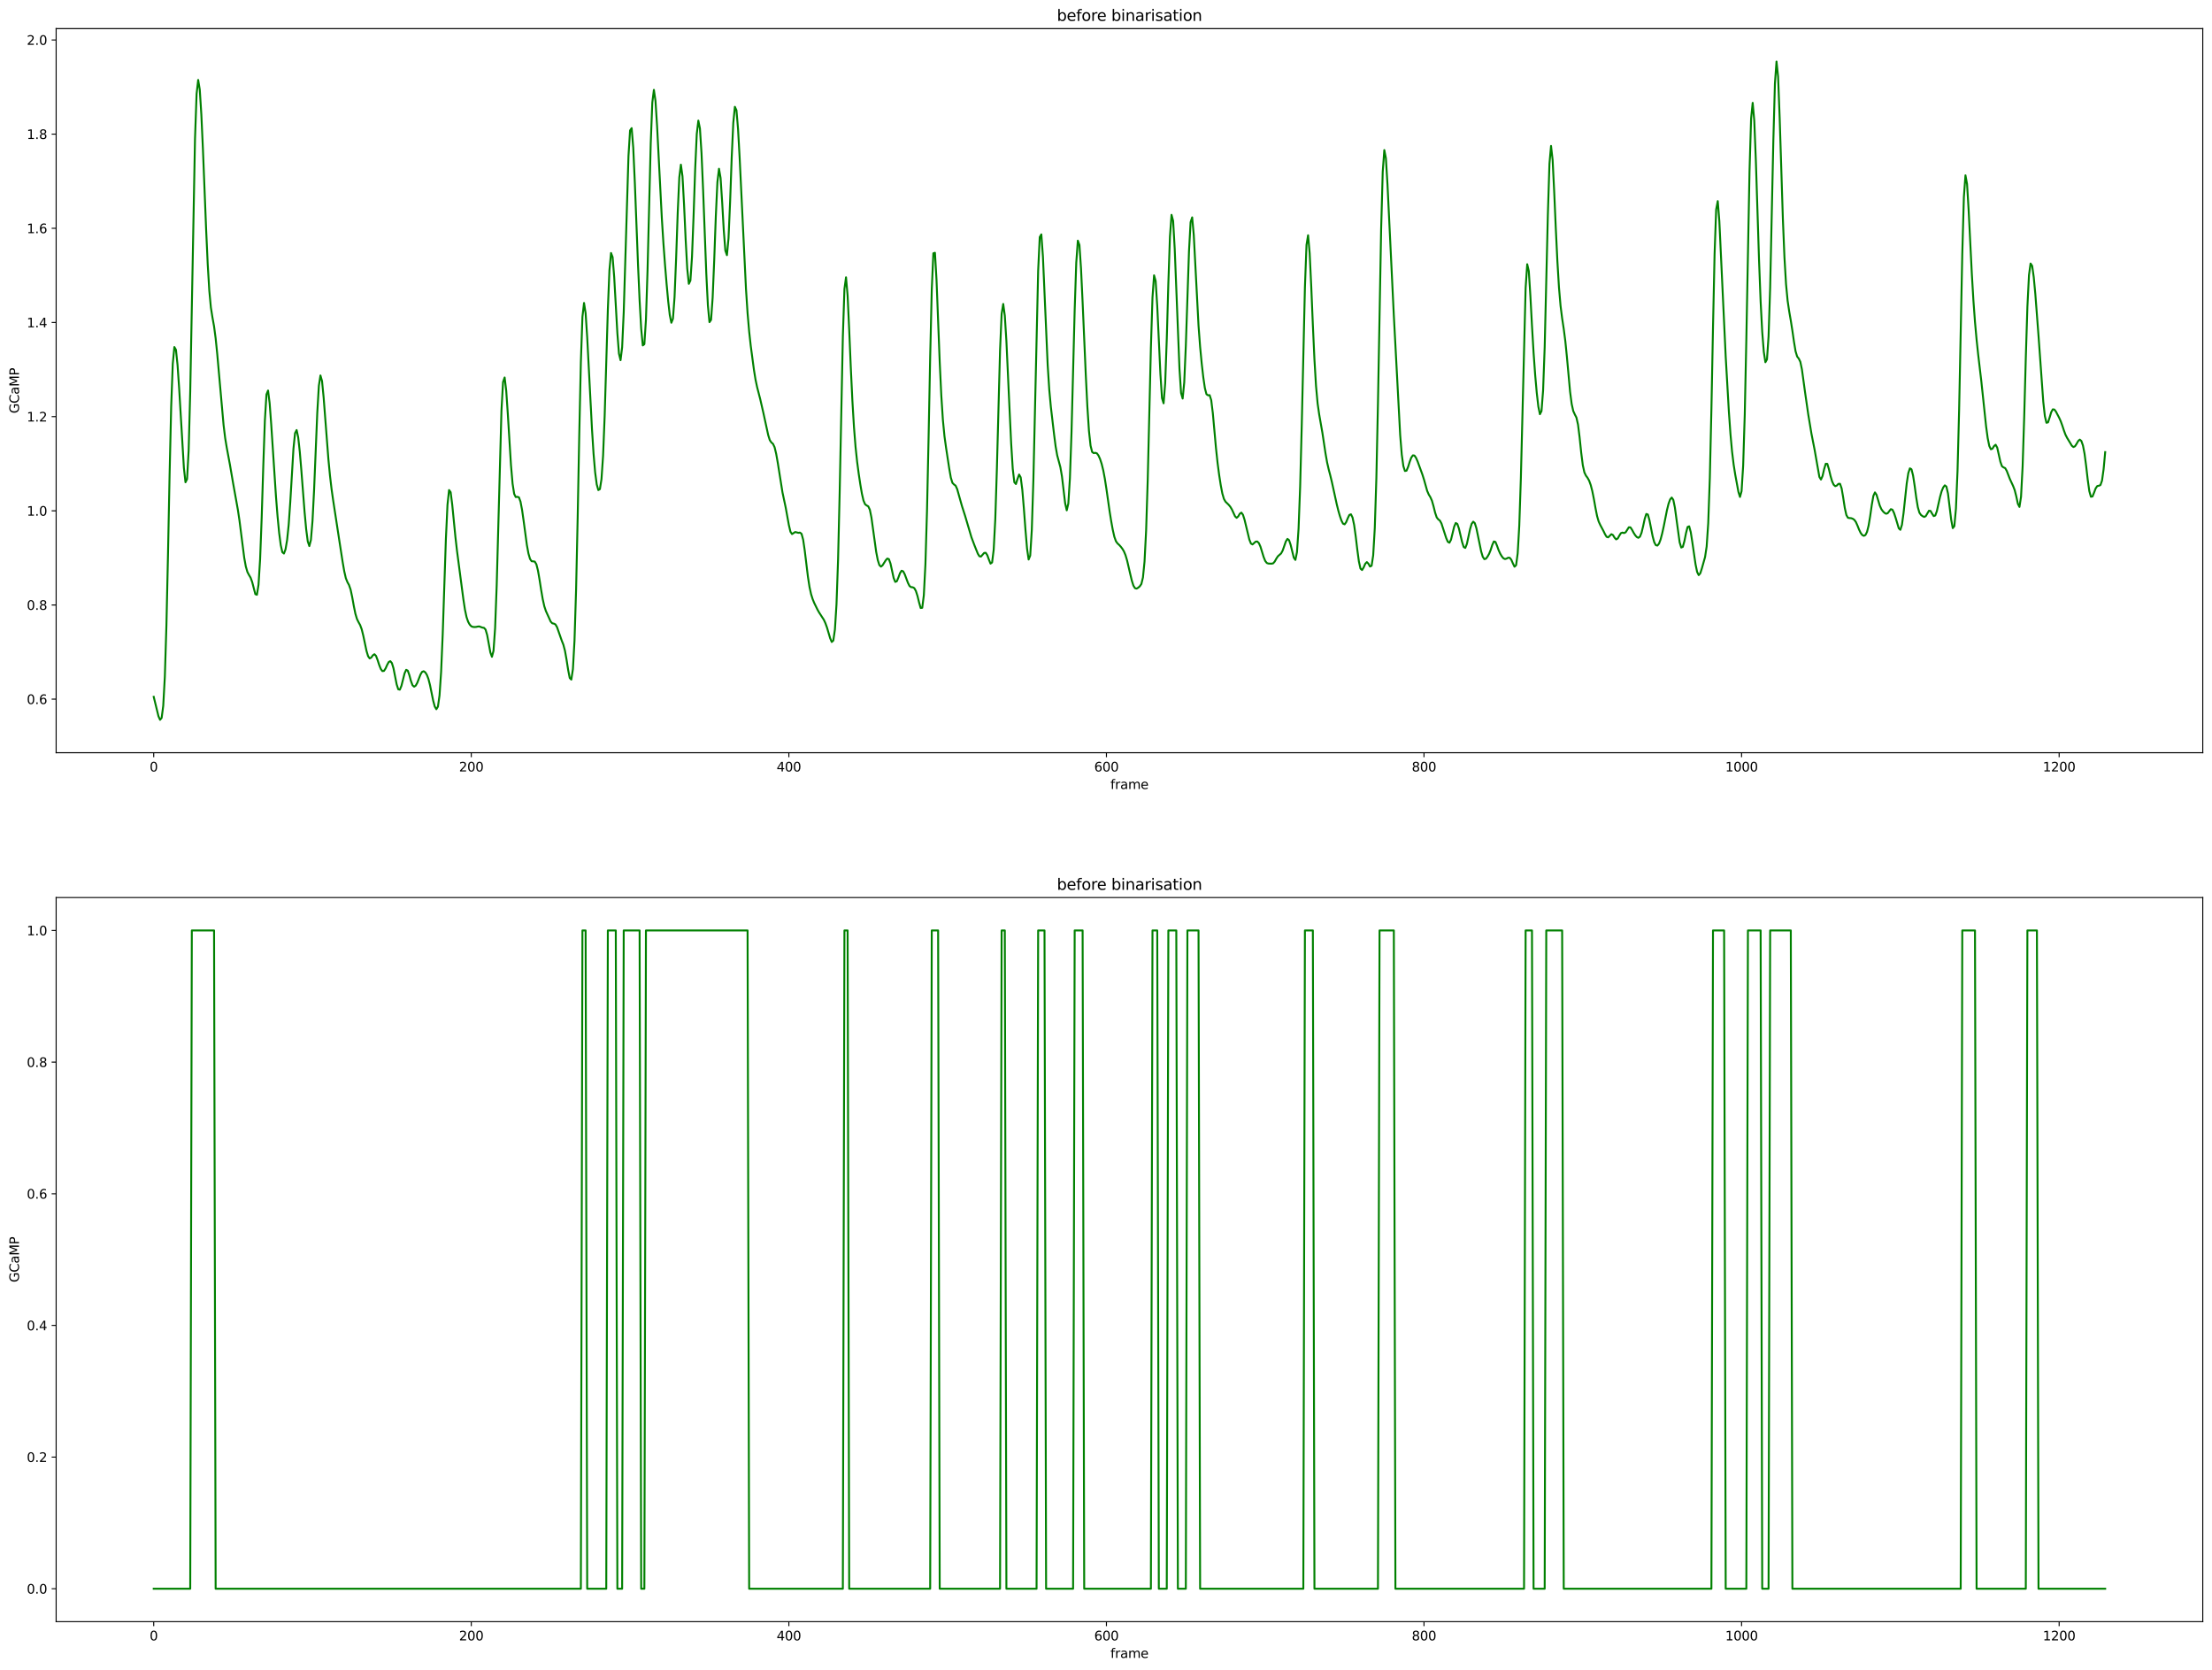 <?xml version="1.0" encoding="utf-8" standalone="no"?>
<!DOCTYPE svg PUBLIC "-//W3C//DTD SVG 1.1//EN"
  "http://www.w3.org/Graphics/SVG/1.1/DTD/svg11.dtd">
<svg height="1301.874pt" version="1.1" viewBox="0 0 1724.981 1301.874" width="1724.981pt" xmlns="http://www.w3.org/2000/svg" xmlns:xlink="http://www.w3.org/1999/xlink">
 <defs>
  <style type="text/css">*{stroke-linecap:butt;stroke-linejoin:round;}</style>
 </defs>
 <g id="figure_1">
  <g id="patch_1">
   <path d="M 0 1301.874 
L 1724.981 1301.874 
L 1724.981 0 
L 0 0 
z
" style="fill:#ffffff;"/>
  </g>
  <g id="axes_1">
   <g id="patch_2">
    <path d="M 43.781 586.864 
L 1717.781 586.864 
L 1717.781 22.318 
L 43.781 22.318 
z
" style="fill:#ffffff;"/>
   </g>
   <g id="matplotlib.axis_1">
    <g id="xtick_1">
     <g id="line2d_1">
      <defs>
       <path d="M 0 0 
L 0 3.5 
" id="m4d6421f97f" style="stroke:#000000;stroke-width:0.8;"/>
      </defs>
      <g>
       <use style="stroke:#000000;stroke-width:0.8;" x="119.872" xlink:href="#m4d6421f97f" y="586.864"/>
      </g>
     </g>
     <g id="text_1">
      <!-- 0 -->
      <g transform="translate(116.691 601.462)scale(0.1 -0.1)">
       <defs>
        <path d="M 2034 4250 
Q 1547 4250 1301 3770 
Q 1056 3291 1056 2328 
Q 1056 1369 1301 889 
Q 1547 409 2034 409 
Q 2525 409 2770 889 
Q 3016 1369 3016 2328 
Q 3016 3291 2770 3770 
Q 2525 4250 2034 4250 
z
M 2034 4750 
Q 2819 4750 3233 4129 
Q 3647 3509 3647 2328 
Q 3647 1150 3233 529 
Q 2819 -91 2034 -91 
Q 1250 -91 836 529 
Q 422 1150 422 2328 
Q 422 3509 836 4129 
Q 1250 4750 2034 4750 
z
" id="DejaVuSans-30" transform="scale(0.016)"/>
       </defs>
       <use xlink:href="#DejaVuSans-30"/>
      </g>
     </g>
    </g>
    <g id="xtick_2">
     <g id="line2d_2">
      <g>
       <use style="stroke:#000000;stroke-width:0.8;" x="367.524" xlink:href="#m4d6421f97f" y="586.864"/>
      </g>
     </g>
     <g id="text_2">
      <!-- 200 -->
      <g transform="translate(357.98 601.462)scale(0.1 -0.1)">
       <defs>
        <path d="M 1228 531 
L 3431 531 
L 3431 0 
L 469 0 
L 469 531 
Q 828 903 1448 1529 
Q 2069 2156 2228 2338 
Q 2531 2678 2651 2914 
Q 2772 3150 2772 3378 
Q 2772 3750 2511 3984 
Q 2250 4219 1831 4219 
Q 1534 4219 1204 4116 
Q 875 4013 500 3803 
L 500 4441 
Q 881 4594 1212 4672 
Q 1544 4750 1819 4750 
Q 2544 4750 2975 4387 
Q 3406 4025 3406 3419 
Q 3406 3131 3298 2873 
Q 3191 2616 2906 2266 
Q 2828 2175 2409 1742 
Q 1991 1309 1228 531 
z
" id="DejaVuSans-32" transform="scale(0.016)"/>
       </defs>
       <use xlink:href="#DejaVuSans-32"/>
       <use x="63.623" xlink:href="#DejaVuSans-30"/>
       <use x="127.246" xlink:href="#DejaVuSans-30"/>
      </g>
     </g>
    </g>
    <g id="xtick_3">
     <g id="line2d_3">
      <g>
       <use style="stroke:#000000;stroke-width:0.8;" x="615.175" xlink:href="#m4d6421f97f" y="586.864"/>
      </g>
     </g>
     <g id="text_3">
      <!-- 400 -->
      <g transform="translate(605.631 601.462)scale(0.1 -0.1)">
       <defs>
        <path d="M 2419 4116 
L 825 1625 
L 2419 1625 
L 2419 4116 
z
M 2253 4666 
L 3047 4666 
L 3047 1625 
L 3713 1625 
L 3713 1100 
L 3047 1100 
L 3047 0 
L 2419 0 
L 2419 1100 
L 313 1100 
L 313 1709 
L 2253 4666 
z
" id="DejaVuSans-34" transform="scale(0.016)"/>
       </defs>
       <use xlink:href="#DejaVuSans-34"/>
       <use x="63.623" xlink:href="#DejaVuSans-30"/>
       <use x="127.246" xlink:href="#DejaVuSans-30"/>
      </g>
     </g>
    </g>
    <g id="xtick_4">
     <g id="line2d_4">
      <g>
       <use style="stroke:#000000;stroke-width:0.8;" x="862.827" xlink:href="#m4d6421f97f" y="586.864"/>
      </g>
     </g>
     <g id="text_4">
      <!-- 600 -->
      <g transform="translate(853.283 601.462)scale(0.1 -0.1)">
       <defs>
        <path d="M 2113 2584 
Q 1688 2584 1439 2293 
Q 1191 2003 1191 1497 
Q 1191 994 1439 701 
Q 1688 409 2113 409 
Q 2538 409 2786 701 
Q 3034 994 3034 1497 
Q 3034 2003 2786 2293 
Q 2538 2584 2113 2584 
z
M 3366 4563 
L 3366 3988 
Q 3128 4100 2886 4159 
Q 2644 4219 2406 4219 
Q 1781 4219 1451 3797 
Q 1122 3375 1075 2522 
Q 1259 2794 1537 2939 
Q 1816 3084 2150 3084 
Q 2853 3084 3261 2657 
Q 3669 2231 3669 1497 
Q 3669 778 3244 343 
Q 2819 -91 2113 -91 
Q 1303 -91 875 529 
Q 447 1150 447 2328 
Q 447 3434 972 4092 
Q 1497 4750 2381 4750 
Q 2619 4750 2861 4703 
Q 3103 4656 3366 4563 
z
" id="DejaVuSans-36" transform="scale(0.016)"/>
       </defs>
       <use xlink:href="#DejaVuSans-36"/>
       <use x="63.623" xlink:href="#DejaVuSans-30"/>
       <use x="127.246" xlink:href="#DejaVuSans-30"/>
      </g>
     </g>
    </g>
    <g id="xtick_5">
     <g id="line2d_5">
      <g>
       <use style="stroke:#000000;stroke-width:0.8;" x="1110.478" xlink:href="#m4d6421f97f" y="586.864"/>
      </g>
     </g>
     <g id="text_5">
      <!-- 800 -->
      <g transform="translate(1100.934 601.462)scale(0.1 -0.1)">
       <defs>
        <path d="M 2034 2216 
Q 1584 2216 1326 1975 
Q 1069 1734 1069 1313 
Q 1069 891 1326 650 
Q 1584 409 2034 409 
Q 2484 409 2743 651 
Q 3003 894 3003 1313 
Q 3003 1734 2745 1975 
Q 2488 2216 2034 2216 
z
M 1403 2484 
Q 997 2584 770 2862 
Q 544 3141 544 3541 
Q 544 4100 942 4425 
Q 1341 4750 2034 4750 
Q 2731 4750 3128 4425 
Q 3525 4100 3525 3541 
Q 3525 3141 3298 2862 
Q 3072 2584 2669 2484 
Q 3125 2378 3379 2068 
Q 3634 1759 3634 1313 
Q 3634 634 3220 271 
Q 2806 -91 2034 -91 
Q 1263 -91 848 271 
Q 434 634 434 1313 
Q 434 1759 690 2068 
Q 947 2378 1403 2484 
z
M 1172 3481 
Q 1172 3119 1398 2916 
Q 1625 2713 2034 2713 
Q 2441 2713 2670 2916 
Q 2900 3119 2900 3481 
Q 2900 3844 2670 4047 
Q 2441 4250 2034 4250 
Q 1625 4250 1398 4047 
Q 1172 3844 1172 3481 
z
" id="DejaVuSans-38" transform="scale(0.016)"/>
       </defs>
       <use xlink:href="#DejaVuSans-38"/>
       <use x="63.623" xlink:href="#DejaVuSans-30"/>
       <use x="127.246" xlink:href="#DejaVuSans-30"/>
      </g>
     </g>
    </g>
    <g id="xtick_6">
     <g id="line2d_6">
      <g>
       <use style="stroke:#000000;stroke-width:0.8;" x="1358.129" xlink:href="#m4d6421f97f" y="586.864"/>
      </g>
     </g>
     <g id="text_6">
      <!-- 1000 -->
      <g transform="translate(1345.404 601.462)scale(0.1 -0.1)">
       <defs>
        <path d="M 794 531 
L 1825 531 
L 1825 4091 
L 703 3866 
L 703 4441 
L 1819 4666 
L 2450 4666 
L 2450 531 
L 3481 531 
L 3481 0 
L 794 0 
L 794 531 
z
" id="DejaVuSans-31" transform="scale(0.016)"/>
       </defs>
       <use xlink:href="#DejaVuSans-31"/>
       <use x="63.623" xlink:href="#DejaVuSans-30"/>
       <use x="127.246" xlink:href="#DejaVuSans-30"/>
       <use x="190.869" xlink:href="#DejaVuSans-30"/>
      </g>
     </g>
    </g>
    <g id="xtick_7">
     <g id="line2d_7">
      <g>
       <use style="stroke:#000000;stroke-width:0.8;" x="1605.781" xlink:href="#m4d6421f97f" y="586.864"/>
      </g>
     </g>
     <g id="text_7">
      <!-- 1200 -->
      <g transform="translate(1593.056 601.462)scale(0.1 -0.1)">
       <use xlink:href="#DejaVuSans-31"/>
       <use x="63.623" xlink:href="#DejaVuSans-32"/>
       <use x="127.246" xlink:href="#DejaVuSans-30"/>
       <use x="190.869" xlink:href="#DejaVuSans-30"/>
      </g>
     </g>
    </g>
    <g id="text_8">
     <!-- frame -->
     <g transform="translate(865.955 615.14)scale(0.1 -0.1)">
      <defs>
       <path d="M 2375 4863 
L 2375 4384 
L 1825 4384 
Q 1516 4384 1395 4259 
Q 1275 4134 1275 3809 
L 1275 3500 
L 2222 3500 
L 2222 3053 
L 1275 3053 
L 1275 0 
L 697 0 
L 697 3053 
L 147 3053 
L 147 3500 
L 697 3500 
L 697 3744 
Q 697 4328 969 4595 
Q 1241 4863 1831 4863 
L 2375 4863 
z
" id="DejaVuSans-66" transform="scale(0.016)"/>
       <path d="M 2631 2963 
Q 2534 3019 2420 3045 
Q 2306 3072 2169 3072 
Q 1681 3072 1420 2755 
Q 1159 2438 1159 1844 
L 1159 0 
L 581 0 
L 581 3500 
L 1159 3500 
L 1159 2956 
Q 1341 3275 1631 3429 
Q 1922 3584 2338 3584 
Q 2397 3584 2469 3576 
Q 2541 3569 2628 3553 
L 2631 2963 
z
" id="DejaVuSans-72" transform="scale(0.016)"/>
       <path d="M 2194 1759 
Q 1497 1759 1228 1600 
Q 959 1441 959 1056 
Q 959 750 1161 570 
Q 1363 391 1709 391 
Q 2188 391 2477 730 
Q 2766 1069 2766 1631 
L 2766 1759 
L 2194 1759 
z
M 3341 1997 
L 3341 0 
L 2766 0 
L 2766 531 
Q 2569 213 2275 61 
Q 1981 -91 1556 -91 
Q 1019 -91 701 211 
Q 384 513 384 1019 
Q 384 1609 779 1909 
Q 1175 2209 1959 2209 
L 2766 2209 
L 2766 2266 
Q 2766 2663 2505 2880 
Q 2244 3097 1772 3097 
Q 1472 3097 1187 3025 
Q 903 2953 641 2809 
L 641 3341 
Q 956 3463 1253 3523 
Q 1550 3584 1831 3584 
Q 2591 3584 2966 3190 
Q 3341 2797 3341 1997 
z
" id="DejaVuSans-61" transform="scale(0.016)"/>
       <path d="M 3328 2828 
Q 3544 3216 3844 3400 
Q 4144 3584 4550 3584 
Q 5097 3584 5394 3201 
Q 5691 2819 5691 2113 
L 5691 0 
L 5113 0 
L 5113 2094 
Q 5113 2597 4934 2840 
Q 4756 3084 4391 3084 
Q 3944 3084 3684 2787 
Q 3425 2491 3425 1978 
L 3425 0 
L 2847 0 
L 2847 2094 
Q 2847 2600 2669 2842 
Q 2491 3084 2119 3084 
Q 1678 3084 1418 2786 
Q 1159 2488 1159 1978 
L 1159 0 
L 581 0 
L 581 3500 
L 1159 3500 
L 1159 2956 
Q 1356 3278 1631 3431 
Q 1906 3584 2284 3584 
Q 2666 3584 2933 3390 
Q 3200 3197 3328 2828 
z
" id="DejaVuSans-6d" transform="scale(0.016)"/>
       <path d="M 3597 1894 
L 3597 1613 
L 953 1613 
Q 991 1019 1311 708 
Q 1631 397 2203 397 
Q 2534 397 2845 478 
Q 3156 559 3463 722 
L 3463 178 
Q 3153 47 2828 -22 
Q 2503 -91 2169 -91 
Q 1331 -91 842 396 
Q 353 884 353 1716 
Q 353 2575 817 3079 
Q 1281 3584 2069 3584 
Q 2775 3584 3186 3129 
Q 3597 2675 3597 1894 
z
M 3022 2063 
Q 3016 2534 2758 2815 
Q 2500 3097 2075 3097 
Q 1594 3097 1305 2825 
Q 1016 2553 972 2059 
L 3022 2063 
z
" id="DejaVuSans-65" transform="scale(0.016)"/>
      </defs>
      <use xlink:href="#DejaVuSans-66"/>
      <use x="35.205" xlink:href="#DejaVuSans-72"/>
      <use x="76.318" xlink:href="#DejaVuSans-61"/>
      <use x="137.598" xlink:href="#DejaVuSans-6d"/>
      <use x="235.01" xlink:href="#DejaVuSans-65"/>
     </g>
    </g>
   </g>
   <g id="matplotlib.axis_2">
    <g id="ytick_1">
     <g id="line2d_8">
      <defs>
       <path d="M 0 0 
L -3.5 0 
" id="m529fc0e293" style="stroke:#000000;stroke-width:0.8;"/>
      </defs>
      <g>
       <use style="stroke:#000000;stroke-width:0.8;" x="43.781" xlink:href="#m529fc0e293" y="545.097"/>
      </g>
     </g>
     <g id="text_9">
      <!-- 0.6 -->
      <g transform="translate(20.878 548.896)scale(0.1 -0.1)">
       <defs>
        <path d="M 684 794 
L 1344 794 
L 1344 0 
L 684 0 
L 684 794 
z
" id="DejaVuSans-2e" transform="scale(0.016)"/>
       </defs>
       <use xlink:href="#DejaVuSans-30"/>
       <use x="63.623" xlink:href="#DejaVuSans-2e"/>
       <use x="95.41" xlink:href="#DejaVuSans-36"/>
      </g>
     </g>
    </g>
    <g id="ytick_2">
     <g id="line2d_9">
      <g>
       <use style="stroke:#000000;stroke-width:0.8;" x="43.781" xlink:href="#m529fc0e293" y="471.677"/>
      </g>
     </g>
     <g id="text_10">
      <!-- 0.8 -->
      <g transform="translate(20.878 475.476)scale(0.1 -0.1)">
       <use xlink:href="#DejaVuSans-30"/>
       <use x="63.623" xlink:href="#DejaVuSans-2e"/>
       <use x="95.41" xlink:href="#DejaVuSans-38"/>
      </g>
     </g>
    </g>
    <g id="ytick_3">
     <g id="line2d_10">
      <g>
       <use style="stroke:#000000;stroke-width:0.8;" x="43.781" xlink:href="#m529fc0e293" y="398.257"/>
      </g>
     </g>
     <g id="text_11">
      <!-- 1.0 -->
      <g transform="translate(20.878 402.056)scale(0.1 -0.1)">
       <use xlink:href="#DejaVuSans-31"/>
       <use x="63.623" xlink:href="#DejaVuSans-2e"/>
       <use x="95.41" xlink:href="#DejaVuSans-30"/>
      </g>
     </g>
    </g>
    <g id="ytick_4">
     <g id="line2d_11">
      <g>
       <use style="stroke:#000000;stroke-width:0.8;" x="43.781" xlink:href="#m529fc0e293" y="324.837"/>
      </g>
     </g>
     <g id="text_12">
      <!-- 1.2 -->
      <g transform="translate(20.878 328.636)scale(0.1 -0.1)">
       <use xlink:href="#DejaVuSans-31"/>
       <use x="63.623" xlink:href="#DejaVuSans-2e"/>
       <use x="95.41" xlink:href="#DejaVuSans-32"/>
      </g>
     </g>
    </g>
    <g id="ytick_5">
     <g id="line2d_12">
      <g>
       <use style="stroke:#000000;stroke-width:0.8;" x="43.781" xlink:href="#m529fc0e293" y="251.417"/>
      </g>
     </g>
     <g id="text_13">
      <!-- 1.4 -->
      <g transform="translate(20.878 255.216)scale(0.1 -0.1)">
       <use xlink:href="#DejaVuSans-31"/>
       <use x="63.623" xlink:href="#DejaVuSans-2e"/>
       <use x="95.41" xlink:href="#DejaVuSans-34"/>
      </g>
     </g>
    </g>
    <g id="ytick_6">
     <g id="line2d_13">
      <g>
       <use style="stroke:#000000;stroke-width:0.8;" x="43.781" xlink:href="#m529fc0e293" y="177.997"/>
      </g>
     </g>
     <g id="text_14">
      <!-- 1.6 -->
      <g transform="translate(20.878 181.796)scale(0.1 -0.1)">
       <use xlink:href="#DejaVuSans-31"/>
       <use x="63.623" xlink:href="#DejaVuSans-2e"/>
       <use x="95.41" xlink:href="#DejaVuSans-36"/>
      </g>
     </g>
    </g>
    <g id="ytick_7">
     <g id="line2d_14">
      <g>
       <use style="stroke:#000000;stroke-width:0.8;" x="43.781" xlink:href="#m529fc0e293" y="104.577"/>
      </g>
     </g>
     <g id="text_15">
      <!-- 1.8 -->
      <g transform="translate(20.878 108.377)scale(0.1 -0.1)">
       <use xlink:href="#DejaVuSans-31"/>
       <use x="63.623" xlink:href="#DejaVuSans-2e"/>
       <use x="95.41" xlink:href="#DejaVuSans-38"/>
      </g>
     </g>
    </g>
    <g id="ytick_8">
     <g id="line2d_15">
      <g>
       <use style="stroke:#000000;stroke-width:0.8;" x="43.781" xlink:href="#m529fc0e293" y="31.158"/>
      </g>
     </g>
     <g id="text_16">
      <!-- 2.0 -->
      <g transform="translate(20.878 34.957)scale(0.1 -0.1)">
       <use xlink:href="#DejaVuSans-32"/>
       <use x="63.623" xlink:href="#DejaVuSans-2e"/>
       <use x="95.41" xlink:href="#DejaVuSans-30"/>
      </g>
     </g>
    </g>
    <g id="text_17">
     <!-- GCaMP -->
     <g transform="translate(14.798 322.349)rotate(-90)scale(0.1 -0.1)">
      <defs>
       <path d="M 3809 666 
L 3809 1919 
L 2778 1919 
L 2778 2438 
L 4434 2438 
L 4434 434 
Q 4069 175 3628 42 
Q 3188 -91 2688 -91 
Q 1594 -91 976 548 
Q 359 1188 359 2328 
Q 359 3472 976 4111 
Q 1594 4750 2688 4750 
Q 3144 4750 3555 4637 
Q 3966 4525 4313 4306 
L 4313 3634 
Q 3963 3931 3569 4081 
Q 3175 4231 2741 4231 
Q 1884 4231 1454 3753 
Q 1025 3275 1025 2328 
Q 1025 1384 1454 906 
Q 1884 428 2741 428 
Q 3075 428 3337 486 
Q 3600 544 3809 666 
z
" id="DejaVuSans-47" transform="scale(0.016)"/>
       <path d="M 4122 4306 
L 4122 3641 
Q 3803 3938 3442 4084 
Q 3081 4231 2675 4231 
Q 1875 4231 1450 3742 
Q 1025 3253 1025 2328 
Q 1025 1406 1450 917 
Q 1875 428 2675 428 
Q 3081 428 3442 575 
Q 3803 722 4122 1019 
L 4122 359 
Q 3791 134 3420 21 
Q 3050 -91 2638 -91 
Q 1578 -91 968 557 
Q 359 1206 359 2328 
Q 359 3453 968 4101 
Q 1578 4750 2638 4750 
Q 3056 4750 3426 4639 
Q 3797 4528 4122 4306 
z
" id="DejaVuSans-43" transform="scale(0.016)"/>
       <path d="M 628 4666 
L 1569 4666 
L 2759 1491 
L 3956 4666 
L 4897 4666 
L 4897 0 
L 4281 0 
L 4281 4097 
L 3078 897 
L 2444 897 
L 1241 4097 
L 1241 0 
L 628 0 
L 628 4666 
z
" id="DejaVuSans-4d" transform="scale(0.016)"/>
       <path d="M 1259 4147 
L 1259 2394 
L 2053 2394 
Q 2494 2394 2734 2622 
Q 2975 2850 2975 3272 
Q 2975 3691 2734 3919 
Q 2494 4147 2053 4147 
L 1259 4147 
z
M 628 4666 
L 2053 4666 
Q 2838 4666 3239 4311 
Q 3641 3956 3641 3272 
Q 3641 2581 3239 2228 
Q 2838 1875 2053 1875 
L 1259 1875 
L 1259 0 
L 628 0 
L 628 4666 
z
" id="DejaVuSans-50" transform="scale(0.016)"/>
      </defs>
      <use xlink:href="#DejaVuSans-47"/>
      <use x="77.49" xlink:href="#DejaVuSans-43"/>
      <use x="147.314" xlink:href="#DejaVuSans-61"/>
      <use x="208.594" xlink:href="#DejaVuSans-4d"/>
      <use x="294.873" xlink:href="#DejaVuSans-50"/>
     </g>
    </g>
   </g>
   <g id="line2d_16">
    <path clip-path="url(#pf57160f542)" d="M 119.872 543.274 
L 123.587 558.443 
L 124.825 561.202 
L 126.063 559.679 
L 127.302 550.228 
L 128.54 527.642 
L 129.778 487.656 
L 131.016 431.698 
L 132.255 369.898 
L 133.493 317.075 
L 134.731 283.625 
L 135.97 270.569 
L 137.208 272.721 
L 138.446 284.498 
L 139.684 302.38 
L 143.399 364.795 
L 144.637 376.001 
L 145.876 373.54 
L 147.114 351.169 
L 148.352 304.975 
L 152.067 108.362 
L 153.305 73.224 
L 154.543 62.325 
L 155.782 69.856 
L 157.02 89.387 
L 158.258 116.521 
L 160.735 178.683 
L 161.973 205.789 
L 163.211 226.498 
L 164.449 239.754 
L 165.688 247.549 
L 166.926 254.442 
L 168.164 263.767 
L 169.402 275.912 
L 174.355 331.467 
L 175.594 341.558 
L 176.832 349.038 
L 179.309 362.314 
L 181.785 376.757 
L 185.5 397.482 
L 186.738 405.748 
L 190.453 434.841 
L 191.691 441.659 
L 192.929 445.926 
L 194.168 448.284 
L 195.406 450.352 
L 196.644 453.73 
L 199.121 463.242 
L 200.359 463.717 
L 201.597 455.887 
L 202.835 436.109 
L 204.074 403.429 
L 205.312 363.428 
L 206.55 327.963 
L 207.788 307.543 
L 209.027 304.481 
L 210.265 314.233 
L 211.503 330.842 
L 215.218 387.221 
L 216.456 402.727 
L 217.694 415.515 
L 218.933 424.998 
L 220.171 430.496 
L 221.409 431.576 
L 222.648 428.337 
L 223.886 421.097 
L 225.124 409.151 
L 226.362 391.4 
L 228.839 349.885 
L 230.077 337.744 
L 231.315 335.292 
L 232.554 341.025 
L 233.792 352.322 
L 235.03 367.006 
L 237.507 399.053 
L 238.745 412.479 
L 239.983 422.06 
L 241.221 425.748 
L 242.46 420.979 
L 243.698 406.175 
L 244.936 381.872 
L 247.413 321.941 
L 248.651 300.806 
L 249.889 292.732 
L 251.127 297.083 
L 252.366 309.715 
L 256.08 357.863 
L 257.319 370.716 
L 258.557 381.257 
L 259.795 390.016 
L 264.748 422.337 
L 267.225 438.279 
L 268.463 445.424 
L 269.701 450.8 
L 270.94 453.876 
L 272.178 456.103 
L 273.416 459.708 
L 274.654 465.503 
L 275.893 472.381 
L 277.131 478.452 
L 278.369 482.581 
L 279.607 485.096 
L 280.846 487.319 
L 282.084 490.655 
L 283.322 495.681 
L 285.799 507.425 
L 287.037 511.573 
L 288.275 513.321 
L 289.513 512.678 
L 290.752 510.94 
L 291.99 510.071 
L 293.228 511.365 
L 294.466 514.595 
L 295.705 518.425 
L 296.943 521.546 
L 298.181 523.222 
L 299.419 523.086 
L 300.658 521.207 
L 301.896 518.438 
L 303.134 516.16 
L 304.372 515.472 
L 305.611 516.952 
L 306.849 521.009 
L 309.326 533.566 
L 310.564 537.398 
L 311.802 537.687 
L 313.04 534.751 
L 315.517 524.892 
L 316.755 522.24 
L 317.993 522.854 
L 319.232 526.348 
L 320.47 530.928 
L 321.708 534.288 
L 322.946 535.375 
L 324.185 534.557 
L 325.423 532.315 
L 327.899 525.909 
L 329.138 523.83 
L 330.376 523.323 
L 331.614 524.158 
L 332.852 526.081 
L 334.091 529.292 
L 335.329 534.129 
L 337.805 546.251 
L 339.044 550.865 
L 340.282 552.944 
L 341.52 550.892 
L 342.758 542.151 
L 343.997 523.832 
L 345.235 494.58 
L 347.711 420.436 
L 348.95 393.695 
L 350.188 382.063 
L 351.426 383.743 
L 352.665 393.467 
L 355.141 418.605 
L 356.379 429.43 
L 361.332 467.081 
L 362.571 475.243 
L 363.809 481.088 
L 365.047 484.715 
L 366.285 486.954 
L 367.524 488.277 
L 368.762 488.785 
L 370 488.866 
L 371.238 488.8 
L 372.477 488.515 
L 373.715 488.389 
L 376.191 489.314 
L 377.43 489.49 
L 378.668 490.861 
L 379.906 495.085 
L 382.383 508.613 
L 383.621 512.072 
L 384.859 507.39 
L 386.097 489.71 
L 387.336 456.451 
L 391.051 320.235 
L 392.289 297.87 
L 393.527 294.293 
L 394.765 304.61 
L 396.004 322.72 
L 398.48 362.704 
L 399.718 377.057 
L 400.957 385.02 
L 402.195 387.541 
L 403.433 387.337 
L 404.671 387.748 
L 405.91 391.12 
L 407.148 397.674 
L 408.386 406.424 
L 410.863 424.835 
L 412.101 431.549 
L 413.339 435.786 
L 414.577 437.555 
L 415.816 437.656 
L 417.054 437.872 
L 418.292 439.984 
L 419.53 444.863 
L 420.769 452.034 
L 422.007 459.983 
L 423.245 467.19 
L 424.483 472.714 
L 425.722 476.433 
L 429.436 484.621 
L 430.675 485.941 
L 431.913 486.213 
L 433.151 486.824 
L 434.39 488.961 
L 438.104 499.561 
L 439.343 502.664 
L 440.581 507.402 
L 441.819 514.369 
L 443.057 522.309 
L 444.296 528.624 
L 445.534 529.839 
L 446.772 521.698 
L 448.01 499.53 
L 449.249 459.731 
L 450.487 403.211 
L 451.725 338.956 
L 452.963 282.415 
L 454.202 247.024 
L 455.44 236.203 
L 456.678 244.174 
L 457.916 263.006 
L 461.631 334.435 
L 462.869 353.721 
L 464.108 368.293 
L 465.346 377.671 
L 466.584 382.086 
L 467.822 381.356 
L 469.061 373.56 
L 470.299 355.301 
L 471.537 324.158 
L 474.014 241.404 
L 475.252 210.772 
L 476.49 197.25 
L 477.729 200.463 
L 478.967 216.057 
L 481.443 259.769 
L 482.682 275.687 
L 483.92 280.822 
L 485.158 270.828 
L 486.396 243.424 
L 490.111 121.648 
L 491.349 101.689 
L 492.588 99.891 
L 493.826 115.188 
L 495.064 142.555 
L 497.541 206.259 
L 498.779 234.214 
L 500.017 256.35 
L 501.255 269.301 
L 502.494 268.37 
L 503.732 249.142 
L 504.97 210.866 
L 507.447 112.045 
L 508.685 79.967 
L 509.923 70.052 
L 511.161 78.599 
L 512.4 98.087 
L 516.114 170.136 
L 517.353 189.633 
L 518.591 206.359 
L 519.829 221.363 
L 521.068 234.781 
L 522.306 245.626 
L 523.544 251.628 
L 524.782 248.54 
L 526.021 231.785 
L 527.259 201.472 
L 528.497 165.943 
L 529.735 138.349 
L 530.974 128.385 
L 532.212 137.357 
L 533.45 159.696 
L 534.688 186.666 
L 535.927 209.389 
L 537.165 221.285 
L 538.403 218.713 
L 539.641 200.199 
L 540.88 168.104 
L 542.118 131.811 
L 543.356 104.487 
L 544.594 94.028 
L 545.833 100.22 
L 547.071 119.585 
L 548.309 148.268 
L 550.786 213.233 
L 552.024 238.06 
L 553.262 251.166 
L 554.5 249.406 
L 555.739 232.156 
L 556.977 202.516 
L 558.215 168.594 
L 559.453 141.956 
L 560.692 131.572 
L 561.93 138.739 
L 563.168 157.649 
L 564.407 179.328 
L 565.645 195.313 
L 566.883 198.936 
L 568.121 185.81 
L 569.36 157.275 
L 570.598 123.022 
L 571.836 95.825 
L 573.074 83.277 
L 574.313 85.977 
L 575.551 100.623 
L 576.789 122.83 
L 581.742 225.381 
L 582.98 244.138 
L 584.219 258.52 
L 585.457 269.68 
L 587.933 288.283 
L 589.172 295.94 
L 590.41 301.768 
L 592.886 311.37 
L 595.363 322.176 
L 599.078 339.267 
L 600.316 343.175 
L 601.554 344.984 
L 602.792 346.036 
L 604.031 348.635 
L 605.269 353.737 
L 606.507 360.674 
L 610.222 384.039 
L 612.699 395.655 
L 615.175 409.339 
L 616.413 414.555 
L 617.652 416.391 
L 620.128 414.775 
L 622.605 415.421 
L 623.843 415.22 
L 625.081 416.214 
L 626.319 420.778 
L 627.558 429.247 
L 630.034 449.603 
L 631.272 457.598 
L 632.511 463.267 
L 633.749 467.158 
L 634.987 470.166 
L 637.464 475.214 
L 638.702 477.432 
L 642.417 483.147 
L 643.655 485.806 
L 644.893 489.214 
L 647.37 497.596 
L 648.608 500.52 
L 649.846 499.393 
L 651.085 490.861 
L 652.323 471.157 
L 653.561 436.089 
L 654.799 383.859 
L 657.276 262.502 
L 658.514 225.307 
L 659.752 216.197 
L 660.991 230.472 
L 662.229 257.175 
L 663.467 286.343 
L 664.705 312.29 
L 665.944 332.933 
L 667.182 348.442 
L 668.42 360.094 
L 669.658 369.426 
L 670.897 377.637 
L 672.135 384.865 
L 673.373 390.237 
L 674.611 393.126 
L 675.85 394.086 
L 677.088 394.757 
L 678.326 397.401 
L 679.564 403.466 
L 683.279 430.304 
L 684.517 436.681 
L 685.756 440.559 
L 686.994 441.76 
L 688.232 440.758 
L 690.709 436.829 
L 691.947 435.476 
L 693.185 435.936 
L 694.424 439.316 
L 696.9 450.662 
L 698.138 453.676 
L 699.377 453.179 
L 700.615 450.22 
L 701.853 446.832 
L 703.091 444.952 
L 704.33 445.446 
L 705.568 447.817 
L 708.044 454.437 
L 709.283 456.873 
L 710.521 457.783 
L 711.759 457.852 
L 712.997 458.54 
L 714.236 460.744 
L 715.474 464.602 
L 716.712 469.654 
L 717.95 474.026 
L 719.189 473.862 
L 720.427 464.134 
L 721.665 439.942 
L 722.903 398.291 
L 724.142 341.105 
L 725.38 278.262 
L 726.618 225.82 
L 727.856 197.473 
L 729.095 197.075 
L 730.333 218.44 
L 732.81 282.058 
L 734.048 308.294 
L 735.286 327.32 
L 736.524 340.062 
L 737.763 349.056 
L 740.239 365.288 
L 741.477 372.366 
L 742.716 376.447 
L 743.954 377.713 
L 745.192 378.624 
L 746.43 381.323 
L 750.145 394.483 
L 752.622 402.219 
L 757.575 418.947 
L 760.051 425.508 
L 762.528 431.665 
L 763.766 433.694 
L 765.004 433.902 
L 767.481 431.072 
L 768.719 430.989 
L 769.957 432.932 
L 771.195 436.36 
L 772.434 439.412 
L 773.672 438.517 
L 774.91 428.586 
L 776.149 404.805 
L 777.387 365.831 
L 779.863 273.002 
L 781.102 244.701 
L 782.34 236.971 
L 783.578 246.119 
L 784.816 265.924 
L 787.293 319.531 
L 788.531 345.693 
L 789.769 365.545 
L 791.008 376.013 
L 792.246 377.367 
L 793.484 373.409 
L 794.722 369.97 
L 795.961 372.16 
L 797.199 381.6 
L 798.437 396.329 
L 799.675 412.912 
L 800.914 427.667 
L 802.152 436.225 
L 803.39 433.15 
L 804.628 413.185 
L 805.867 373.861 
L 809.581 211.103 
L 810.82 184.852 
L 812.058 182.747 
L 813.296 199.909 
L 817.011 284.601 
L 818.249 303.881 
L 819.488 317.254 
L 821.964 338.396 
L 823.202 348.011 
L 824.441 355.07 
L 826.917 364.289 
L 828.155 371.477 
L 830.632 392.394 
L 831.87 397.874 
L 833.108 392.644 
L 834.347 372.886 
L 835.585 337.488 
L 838.061 241.771 
L 839.3 204.741 
L 840.538 187.622 
L 841.776 191.033 
L 843.014 209.518 
L 844.253 235.732 
L 846.729 292.359 
L 847.967 317.178 
L 849.206 335.982 
L 850.444 347.428 
L 851.682 352.374 
L 852.92 353.297 
L 854.159 353.022 
L 855.397 353.459 
L 856.635 355.144 
L 857.873 357.899 
L 859.112 361.68 
L 860.35 366.698 
L 861.588 373.236 
L 862.827 381.278 
L 865.303 398.617 
L 866.541 406.343 
L 867.78 413.142 
L 869.018 418.559 
L 870.256 421.987 
L 871.494 423.695 
L 872.733 424.819 
L 873.971 426.158 
L 875.209 427.778 
L 876.447 429.821 
L 877.686 432.78 
L 878.924 436.915 
L 881.4 447.542 
L 882.639 452.738 
L 883.877 456.606 
L 885.115 458.589 
L 886.353 458.903 
L 887.592 458.199 
L 888.83 457.122 
L 890.068 455.303 
L 891.306 450.224 
L 892.545 437.725 
L 893.783 413.44 
L 895.021 374.505 
L 897.498 271.199 
L 898.736 231.961 
L 899.974 214.662 
L 901.212 219.077 
L 902.451 238.755 
L 904.927 291.761 
L 906.166 310.409 
L 907.404 314.437 
L 908.642 298.797 
L 909.88 264.258 
L 911.119 220.801 
L 912.357 184.484 
L 913.595 167.496 
L 914.833 172.231 
L 916.072 193.902 
L 919.786 287.543 
L 921.025 306.345 
L 922.263 310.732 
L 923.501 298.175 
L 924.739 269.624 
L 927.216 195.85 
L 928.454 173.214 
L 929.692 169.48 
L 930.931 183.151 
L 934.645 253.903 
L 935.884 270.359 
L 937.122 283.348 
L 938.36 294.157 
L 939.598 302.59 
L 940.837 307.36 
L 942.075 308.197 
L 943.313 308.083 
L 944.551 311.985 
L 945.79 322.089 
L 948.266 349.452 
L 949.505 360.976 
L 950.743 370.393 
L 951.981 378.334 
L 953.219 384.767 
L 954.458 388.993 
L 955.696 391.143 
L 958.172 393.564 
L 959.411 395.067 
L 960.649 397.139 
L 963.125 402.559 
L 964.364 403.728 
L 965.602 402.631 
L 966.84 400.51 
L 968.078 399.669 
L 969.317 401.374 
L 970.555 405.28 
L 974.27 420.664 
L 975.508 423.756 
L 976.746 424.466 
L 979.223 422.282 
L 980.461 422.187 
L 981.699 423.434 
L 982.937 426.179 
L 985.414 434.254 
L 986.652 437.328 
L 987.891 438.93 
L 989.129 439.381 
L 991.605 439.47 
L 992.844 439.204 
L 994.082 437.798 
L 995.32 435.543 
L 996.558 433.683 
L 999.035 431.486 
L 1000.273 429.218 
L 1002.75 422.084 
L 1003.988 420.161 
L 1005.226 421.12 
L 1006.464 424.725 
L 1008.941 434.796 
L 1010.179 436.534 
L 1011.417 430.47 
L 1012.656 412.174 
L 1013.894 379.251 
L 1015.132 332.036 
L 1017.609 224.042 
L 1018.847 190.942 
L 1020.085 183.427 
L 1021.323 197.442 
L 1022.562 223.711 
L 1023.8 253.414 
L 1025.038 280.325 
L 1026.276 300.947 
L 1027.515 314.577 
L 1028.753 323.198 
L 1031.23 337.318 
L 1033.706 353.71 
L 1034.944 360.684 
L 1036.183 366.046 
L 1037.421 370.75 
L 1038.659 375.89 
L 1042.374 392.866 
L 1043.612 397.902 
L 1044.85 402.258 
L 1046.089 405.84 
L 1047.327 408.274 
L 1048.565 408.798 
L 1049.803 407.071 
L 1051.042 404.016 
L 1052.28 401.455 
L 1053.518 400.98 
L 1054.756 403.48 
L 1055.995 409.317 
L 1057.233 418.19 
L 1058.471 428.587 
L 1059.709 437.809 
L 1060.948 443.326 
L 1062.186 444.421 
L 1063.424 442.393 
L 1064.662 439.553 
L 1065.901 438.243 
L 1067.139 439.482 
L 1068.377 441.681 
L 1069.615 441.096 
L 1070.854 432.946 
L 1072.092 411.789 
L 1073.33 372.722 
L 1074.569 314.705 
L 1077.045 178.945 
L 1078.283 134.05 
L 1079.522 116.989 
L 1080.76 123.366 
L 1081.998 143.829 
L 1086.951 246.082 
L 1091.904 339.291 
L 1093.142 354.419 
L 1094.381 363.422 
L 1095.619 367.219 
L 1096.857 366.963 
L 1098.095 363.976 
L 1099.334 360.029 
L 1100.572 356.726 
L 1101.81 355.013 
L 1103.048 355.188 
L 1104.287 356.992 
L 1105.525 359.842 
L 1109.24 370.005 
L 1110.478 373.924 
L 1112.954 382.727 
L 1114.193 385.566 
L 1115.431 387.591 
L 1116.669 390.365 
L 1117.908 394.708 
L 1119.146 399.699 
L 1120.384 403.384 
L 1121.622 404.948 
L 1122.861 405.881 
L 1124.099 408.136 
L 1127.814 419.58 
L 1129.052 422.389 
L 1130.29 423.131 
L 1131.528 420.807 
L 1134.005 410.615 
L 1135.243 407.749 
L 1136.481 408.509 
L 1137.72 412.09 
L 1140.196 422.602 
L 1141.434 426.511 
L 1142.673 427.184 
L 1143.911 424.108 
L 1146.387 412.585 
L 1147.626 408.407 
L 1148.864 406.725 
L 1150.102 407.877 
L 1151.34 411.863 
L 1155.055 429.956 
L 1156.293 434.078 
L 1157.532 435.932 
L 1158.77 435.589 
L 1160.008 433.964 
L 1161.247 431.788 
L 1162.485 428.731 
L 1163.723 424.868 
L 1164.961 422.143 
L 1166.2 422.541 
L 1167.438 425.534 
L 1168.676 428.962 
L 1169.914 431.671 
L 1171.153 433.767 
L 1172.391 435.263 
L 1173.629 435.853 
L 1174.867 435.503 
L 1176.106 434.819 
L 1177.344 434.882 
L 1178.582 436.451 
L 1179.82 439.309 
L 1181.059 441.838 
L 1182.297 440.687 
L 1183.535 431.444 
L 1184.773 409.853 
L 1186.012 372.95 
L 1189.726 224.508 
L 1190.965 206 
L 1192.203 211.365 
L 1193.441 230.789 
L 1194.679 253.876 
L 1195.918 274.845 
L 1197.156 292.164 
L 1198.394 306.178 
L 1199.632 316.961 
L 1200.871 322.94 
L 1202.109 320.488 
L 1203.347 304.406 
L 1204.586 270.561 
L 1207.062 167.505 
L 1208.3 127.674 
L 1209.539 113.765 
L 1210.777 124.683 
L 1212.015 149.657 
L 1213.253 177.974 
L 1214.492 203.685 
L 1215.73 224.124 
L 1216.968 238.486 
L 1218.206 248.212 
L 1219.445 256.395 
L 1220.683 265.979 
L 1221.921 278.312 
L 1224.398 305.417 
L 1225.636 314.924 
L 1226.874 320.462 
L 1228.112 323.159 
L 1229.351 325.569 
L 1230.589 331.084 
L 1231.827 341.034 
L 1233.065 352.902 
L 1234.304 362.642 
L 1235.542 368.281 
L 1236.78 370.855 
L 1238.018 372.524 
L 1239.257 374.758 
L 1240.495 378.152 
L 1241.733 382.926 
L 1242.972 389.121 
L 1244.21 396.12 
L 1245.448 402.359 
L 1246.686 406.609 
L 1247.925 409.278 
L 1250.401 413.921 
L 1251.639 416.49 
L 1252.878 418.546 
L 1254.116 418.936 
L 1256.592 416.475 
L 1257.831 417.145 
L 1259.069 419.172 
L 1260.307 420.533 
L 1261.545 419.845 
L 1262.784 417.631 
L 1264.022 415.674 
L 1265.26 415.23 
L 1266.498 415.609 
L 1267.737 414.992 
L 1270.213 411.086 
L 1271.451 411.149 
L 1272.69 412.995 
L 1273.928 415.333 
L 1275.166 417.287 
L 1276.404 418.693 
L 1277.643 419.31 
L 1278.881 418.413 
L 1280.119 415.352 
L 1281.357 410.246 
L 1282.596 404.482 
L 1283.834 400.705 
L 1285.072 401.15 
L 1286.311 405.627 
L 1288.787 418.166 
L 1290.025 422.727 
L 1291.264 425.059 
L 1292.502 425.343 
L 1293.74 423.852 
L 1294.978 420.591 
L 1296.217 415.891 
L 1297.455 410.266 
L 1299.931 397.782 
L 1301.17 392.782 
L 1302.408 389.379 
L 1303.646 387.912 
L 1304.884 389.69 
L 1306.123 395.715 
L 1309.837 422.865 
L 1311.076 426.885 
L 1312.314 426.342 
L 1313.552 421.909 
L 1314.79 415.679 
L 1316.029 410.844 
L 1317.267 410.333 
L 1318.505 414.891 
L 1319.743 422.812 
L 1322.22 439.896 
L 1323.458 445.907 
L 1324.696 448.385 
L 1325.935 446.97 
L 1327.173 443.138 
L 1329.65 434.316 
L 1330.888 426.109 
L 1332.126 407.881 
L 1333.364 372.783 
L 1334.603 319.186 
L 1335.841 255.405 
L 1337.079 198.1 
L 1338.317 163.333 
L 1339.556 156.81 
L 1340.794 172.423 
L 1345.747 278.011 
L 1348.223 320.958 
L 1349.462 338.362 
L 1350.7 351.983 
L 1351.938 362.166 
L 1353.176 369.992 
L 1355.653 383.433 
L 1356.891 387.444 
L 1358.129 382.89 
L 1359.368 362.913 
L 1360.606 323.207 
L 1361.844 264.718 
L 1364.321 133.502 
L 1365.559 92.353 
L 1366.797 80.178 
L 1368.035 94.084 
L 1369.274 125.391 
L 1371.75 203.002 
L 1372.989 235.102 
L 1374.227 258.692 
L 1375.465 274.365 
L 1376.703 282.422 
L 1377.942 280.197 
L 1379.18 262.239 
L 1380.418 224.312 
L 1382.895 110.048 
L 1384.133 65.214 
L 1385.371 47.979 
L 1386.609 59.786 
L 1387.848 92.103 
L 1390.324 170.354 
L 1391.562 200.558 
L 1392.801 221.521 
L 1394.039 234.506 
L 1395.277 242.831 
L 1396.515 249.941 
L 1397.754 257.812 
L 1398.992 266.442 
L 1400.23 273.858 
L 1401.468 277.968 
L 1402.707 279.556 
L 1403.945 282.073 
L 1405.183 287.961 
L 1407.66 306.019 
L 1410.136 323.195 
L 1412.613 338.08 
L 1415.089 350.688 
L 1418.804 371.843 
L 1420.042 373.868 
L 1421.281 371.106 
L 1422.519 365.731 
L 1423.757 361.574 
L 1424.995 361.656 
L 1426.234 365.726 
L 1427.472 370.996 
L 1428.71 375.238 
L 1429.948 377.932 
L 1431.187 379.046 
L 1432.425 378.54 
L 1433.663 377.23 
L 1434.901 377.203 
L 1436.14 380.723 
L 1437.378 387.932 
L 1438.616 395.99 
L 1439.854 401.558 
L 1441.093 403.694 
L 1442.331 403.918 
L 1443.569 404.001 
L 1444.807 404.442 
L 1446.046 405.282 
L 1447.284 407.006 
L 1448.522 409.79 
L 1449.76 412.91 
L 1450.999 415.48 
L 1452.237 417.126 
L 1453.475 417.763 
L 1454.713 417.143 
L 1455.952 414.708 
L 1457.19 409.807 
L 1458.428 402.347 
L 1459.667 393.661 
L 1460.905 386.611 
L 1462.143 383.897 
L 1463.381 385.771 
L 1465.858 394.073 
L 1467.096 396.881 
L 1468.334 398.61 
L 1469.573 399.827 
L 1470.811 400.552 
L 1472.049 400.15 
L 1474.526 396.976 
L 1475.764 397.372 
L 1477.002 399.899 
L 1478.24 403.632 
L 1480.717 411.893 
L 1481.955 413.067 
L 1483.193 409.155 
L 1484.432 400.11 
L 1486.908 376.987 
L 1488.146 368.889 
L 1489.385 365.144 
L 1490.623 365.844 
L 1491.861 370.687 
L 1493.099 378.73 
L 1494.338 387.888 
L 1495.576 395.429 
L 1496.814 399.731 
L 1498.052 401.496 
L 1499.291 402.424 
L 1500.529 403.033 
L 1501.767 402.423 
L 1504.244 398.196 
L 1505.482 398.355 
L 1506.72 400.492 
L 1507.959 402.376 
L 1509.197 401.901 
L 1510.435 398.447 
L 1512.912 387.36 
L 1514.15 382.957 
L 1515.388 379.994 
L 1516.626 378.4 
L 1517.865 379.379 
L 1519.103 384.815 
L 1521.579 405.111 
L 1522.818 411.761 
L 1524.056 410.216 
L 1525.294 396.607 
L 1526.532 367.194 
L 1527.771 320.029 
L 1530.247 197.862 
L 1531.485 153.729 
L 1532.724 136.7 
L 1533.962 143.464 
L 1535.2 163.84 
L 1537.677 213.278 
L 1538.915 234.164 
L 1540.153 250.992 
L 1541.392 264.714 
L 1542.63 276.375 
L 1545.106 297.366 
L 1548.821 332.453 
L 1550.059 341.587 
L 1551.298 347.691 
L 1552.536 350.282 
L 1553.774 349.803 
L 1555.012 347.776 
L 1556.251 346.745 
L 1557.489 348.975 
L 1559.965 360.034 
L 1561.204 363.534 
L 1562.442 364.413 
L 1563.68 364.956 
L 1564.918 367.123 
L 1567.395 373.547 
L 1569.871 378.868 
L 1571.11 382.091 
L 1572.348 386.943 
L 1573.586 392.779 
L 1574.824 395.212 
L 1576.063 387.28 
L 1577.301 363.61 
L 1578.539 324.761 
L 1579.777 279.033 
L 1581.016 239.198 
L 1582.254 214.51 
L 1583.492 205.452 
L 1584.731 207.292 
L 1585.969 216.027 
L 1587.207 229.265 
L 1589.684 261.671 
L 1593.398 313.173 
L 1594.637 324.376 
L 1595.875 329.615 
L 1597.113 329.295 
L 1598.351 325.535 
L 1599.59 321.388 
L 1600.828 319.153 
L 1602.066 319.287 
L 1603.304 320.954 
L 1605.781 325.672 
L 1607.019 328.428 
L 1608.257 331.819 
L 1609.496 335.608 
L 1610.734 338.949 
L 1611.972 341.367 
L 1614.449 345.45 
L 1615.687 347.527 
L 1616.925 348.543 
L 1618.163 347.93 
L 1619.402 346.023 
L 1620.64 343.824 
L 1621.878 342.738 
L 1623.116 343.8 
L 1624.355 347.346 
L 1625.593 353.766 
L 1626.831 363.215 
L 1628.07 374.024 
L 1629.308 382.893 
L 1630.546 387.287 
L 1631.784 387.072 
L 1633.023 384.062 
L 1634.261 380.754 
L 1635.499 378.954 
L 1636.737 378.689 
L 1637.976 378.203 
L 1639.214 374.684 
L 1640.452 365.831 
L 1641.69 352.485 
L 1641.69 352.485 
" style="fill:none;stroke:#008000;stroke-linecap:square;stroke-width:1.5;"/>
   </g>
   <g id="patch_3">
    <path d="M 43.781 586.864 
L 43.781 22.318 
" style="fill:none;stroke:#000000;stroke-linecap:square;stroke-linejoin:miter;stroke-width:0.8;"/>
   </g>
   <g id="patch_4">
    <path d="M 1717.781 586.864 
L 1717.781 22.318 
" style="fill:none;stroke:#000000;stroke-linecap:square;stroke-linejoin:miter;stroke-width:0.8;"/>
   </g>
   <g id="patch_5">
    <path d="M 43.781 586.864 
L 1717.781 586.864 
" style="fill:none;stroke:#000000;stroke-linecap:square;stroke-linejoin:miter;stroke-width:0.8;"/>
   </g>
   <g id="patch_6">
    <path d="M 43.781 22.318 
L 1717.781 22.318 
" style="fill:none;stroke:#000000;stroke-linecap:square;stroke-linejoin:miter;stroke-width:0.8;"/>
   </g>
   <g id="text_18">
    <!-- before binarisation -->
    <g transform="translate(824.183 16.318)scale(0.12 -0.12)">
     <defs>
      <path d="M 3116 1747 
Q 3116 2381 2855 2742 
Q 2594 3103 2138 3103 
Q 1681 3103 1420 2742 
Q 1159 2381 1159 1747 
Q 1159 1113 1420 752 
Q 1681 391 2138 391 
Q 2594 391 2855 752 
Q 3116 1113 3116 1747 
z
M 1159 2969 
Q 1341 3281 1617 3432 
Q 1894 3584 2278 3584 
Q 2916 3584 3314 3078 
Q 3713 2572 3713 1747 
Q 3713 922 3314 415 
Q 2916 -91 2278 -91 
Q 1894 -91 1617 61 
Q 1341 213 1159 525 
L 1159 0 
L 581 0 
L 581 4863 
L 1159 4863 
L 1159 2969 
z
" id="DejaVuSans-62" transform="scale(0.016)"/>
      <path d="M 1959 3097 
Q 1497 3097 1228 2736 
Q 959 2375 959 1747 
Q 959 1119 1226 758 
Q 1494 397 1959 397 
Q 2419 397 2687 759 
Q 2956 1122 2956 1747 
Q 2956 2369 2687 2733 
Q 2419 3097 1959 3097 
z
M 1959 3584 
Q 2709 3584 3137 3096 
Q 3566 2609 3566 1747 
Q 3566 888 3137 398 
Q 2709 -91 1959 -91 
Q 1206 -91 779 398 
Q 353 888 353 1747 
Q 353 2609 779 3096 
Q 1206 3584 1959 3584 
z
" id="DejaVuSans-6f" transform="scale(0.016)"/>
      <path id="DejaVuSans-20" transform="scale(0.016)"/>
      <path d="M 603 3500 
L 1178 3500 
L 1178 0 
L 603 0 
L 603 3500 
z
M 603 4863 
L 1178 4863 
L 1178 4134 
L 603 4134 
L 603 4863 
z
" id="DejaVuSans-69" transform="scale(0.016)"/>
      <path d="M 3513 2113 
L 3513 0 
L 2938 0 
L 2938 2094 
Q 2938 2591 2744 2837 
Q 2550 3084 2163 3084 
Q 1697 3084 1428 2787 
Q 1159 2491 1159 1978 
L 1159 0 
L 581 0 
L 581 3500 
L 1159 3500 
L 1159 2956 
Q 1366 3272 1645 3428 
Q 1925 3584 2291 3584 
Q 2894 3584 3203 3211 
Q 3513 2838 3513 2113 
z
" id="DejaVuSans-6e" transform="scale(0.016)"/>
      <path d="M 2834 3397 
L 2834 2853 
Q 2591 2978 2328 3040 
Q 2066 3103 1784 3103 
Q 1356 3103 1142 2972 
Q 928 2841 928 2578 
Q 928 2378 1081 2264 
Q 1234 2150 1697 2047 
L 1894 2003 
Q 2506 1872 2764 1633 
Q 3022 1394 3022 966 
Q 3022 478 2636 193 
Q 2250 -91 1575 -91 
Q 1294 -91 989 -36 
Q 684 19 347 128 
L 347 722 
Q 666 556 975 473 
Q 1284 391 1588 391 
Q 1994 391 2212 530 
Q 2431 669 2431 922 
Q 2431 1156 2273 1281 
Q 2116 1406 1581 1522 
L 1381 1569 
Q 847 1681 609 1914 
Q 372 2147 372 2553 
Q 372 3047 722 3315 
Q 1072 3584 1716 3584 
Q 2034 3584 2315 3537 
Q 2597 3491 2834 3397 
z
" id="DejaVuSans-73" transform="scale(0.016)"/>
      <path d="M 1172 4494 
L 1172 3500 
L 2356 3500 
L 2356 3053 
L 1172 3053 
L 1172 1153 
Q 1172 725 1289 603 
Q 1406 481 1766 481 
L 2356 481 
L 2356 0 
L 1766 0 
Q 1100 0 847 248 
Q 594 497 594 1153 
L 594 3053 
L 172 3053 
L 172 3500 
L 594 3500 
L 594 4494 
L 1172 4494 
z
" id="DejaVuSans-74" transform="scale(0.016)"/>
     </defs>
     <use xlink:href="#DejaVuSans-62"/>
     <use x="63.477" xlink:href="#DejaVuSans-65"/>
     <use x="125" xlink:href="#DejaVuSans-66"/>
     <use x="160.205" xlink:href="#DejaVuSans-6f"/>
     <use x="221.387" xlink:href="#DejaVuSans-72"/>
     <use x="260.25" xlink:href="#DejaVuSans-65"/>
     <use x="321.773" xlink:href="#DejaVuSans-20"/>
     <use x="353.561" xlink:href="#DejaVuSans-62"/>
     <use x="417.037" xlink:href="#DejaVuSans-69"/>
     <use x="444.82" xlink:href="#DejaVuSans-6e"/>
     <use x="508.199" xlink:href="#DejaVuSans-61"/>
     <use x="569.479" xlink:href="#DejaVuSans-72"/>
     <use x="610.592" xlink:href="#DejaVuSans-69"/>
     <use x="638.375" xlink:href="#DejaVuSans-73"/>
     <use x="690.475" xlink:href="#DejaVuSans-61"/>
     <use x="751.754" xlink:href="#DejaVuSans-74"/>
     <use x="790.963" xlink:href="#DejaVuSans-69"/>
     <use x="818.746" xlink:href="#DejaVuSans-6f"/>
     <use x="879.928" xlink:href="#DejaVuSans-6e"/>
    </g>
   </g>
  </g>
  <g id="axes_2">
   <g id="patch_7">
    <path d="M 43.781 1264.318 
L 1717.781 1264.318 
L 1717.781 699.773 
L 43.781 699.773 
z
" style="fill:#ffffff;"/>
   </g>
   <g id="matplotlib.axis_3">
    <g id="xtick_8">
     <g id="line2d_17">
      <g>
       <use style="stroke:#000000;stroke-width:0.8;" x="119.872" xlink:href="#m4d6421f97f" y="1264.318"/>
      </g>
     </g>
     <g id="text_19">
      <!-- 0 -->
      <g transform="translate(116.691 1278.917)scale(0.1 -0.1)">
       <use xlink:href="#DejaVuSans-30"/>
      </g>
     </g>
    </g>
    <g id="xtick_9">
     <g id="line2d_18">
      <g>
       <use style="stroke:#000000;stroke-width:0.8;" x="367.524" xlink:href="#m4d6421f97f" y="1264.318"/>
      </g>
     </g>
     <g id="text_20">
      <!-- 200 -->
      <g transform="translate(357.98 1278.917)scale(0.1 -0.1)">
       <use xlink:href="#DejaVuSans-32"/>
       <use x="63.623" xlink:href="#DejaVuSans-30"/>
       <use x="127.246" xlink:href="#DejaVuSans-30"/>
      </g>
     </g>
    </g>
    <g id="xtick_10">
     <g id="line2d_19">
      <g>
       <use style="stroke:#000000;stroke-width:0.8;" x="615.175" xlink:href="#m4d6421f97f" y="1264.318"/>
      </g>
     </g>
     <g id="text_21">
      <!-- 400 -->
      <g transform="translate(605.631 1278.917)scale(0.1 -0.1)">
       <use xlink:href="#DejaVuSans-34"/>
       <use x="63.623" xlink:href="#DejaVuSans-30"/>
       <use x="127.246" xlink:href="#DejaVuSans-30"/>
      </g>
     </g>
    </g>
    <g id="xtick_11">
     <g id="line2d_20">
      <g>
       <use style="stroke:#000000;stroke-width:0.8;" x="862.827" xlink:href="#m4d6421f97f" y="1264.318"/>
      </g>
     </g>
     <g id="text_22">
      <!-- 600 -->
      <g transform="translate(853.283 1278.917)scale(0.1 -0.1)">
       <use xlink:href="#DejaVuSans-36"/>
       <use x="63.623" xlink:href="#DejaVuSans-30"/>
       <use x="127.246" xlink:href="#DejaVuSans-30"/>
      </g>
     </g>
    </g>
    <g id="xtick_12">
     <g id="line2d_21">
      <g>
       <use style="stroke:#000000;stroke-width:0.8;" x="1110.478" xlink:href="#m4d6421f97f" y="1264.318"/>
      </g>
     </g>
     <g id="text_23">
      <!-- 800 -->
      <g transform="translate(1100.934 1278.917)scale(0.1 -0.1)">
       <use xlink:href="#DejaVuSans-38"/>
       <use x="63.623" xlink:href="#DejaVuSans-30"/>
       <use x="127.246" xlink:href="#DejaVuSans-30"/>
      </g>
     </g>
    </g>
    <g id="xtick_13">
     <g id="line2d_22">
      <g>
       <use style="stroke:#000000;stroke-width:0.8;" x="1358.129" xlink:href="#m4d6421f97f" y="1264.318"/>
      </g>
     </g>
     <g id="text_24">
      <!-- 1000 -->
      <g transform="translate(1345.404 1278.917)scale(0.1 -0.1)">
       <use xlink:href="#DejaVuSans-31"/>
       <use x="63.623" xlink:href="#DejaVuSans-30"/>
       <use x="127.246" xlink:href="#DejaVuSans-30"/>
       <use x="190.869" xlink:href="#DejaVuSans-30"/>
      </g>
     </g>
    </g>
    <g id="xtick_14">
     <g id="line2d_23">
      <g>
       <use style="stroke:#000000;stroke-width:0.8;" x="1605.781" xlink:href="#m4d6421f97f" y="1264.318"/>
      </g>
     </g>
     <g id="text_25">
      <!-- 1200 -->
      <g transform="translate(1593.056 1278.917)scale(0.1 -0.1)">
       <use xlink:href="#DejaVuSans-31"/>
       <use x="63.623" xlink:href="#DejaVuSans-32"/>
       <use x="127.246" xlink:href="#DejaVuSans-30"/>
       <use x="190.869" xlink:href="#DejaVuSans-30"/>
      </g>
     </g>
    </g>
    <g id="text_26">
     <!-- frame -->
     <g transform="translate(865.955 1292.595)scale(0.1 -0.1)">
      <use xlink:href="#DejaVuSans-66"/>
      <use x="35.205" xlink:href="#DejaVuSans-72"/>
      <use x="76.318" xlink:href="#DejaVuSans-61"/>
      <use x="137.598" xlink:href="#DejaVuSans-6d"/>
      <use x="235.01" xlink:href="#DejaVuSans-65"/>
     </g>
    </g>
   </g>
   <g id="matplotlib.axis_4">
    <g id="ytick_9">
     <g id="line2d_24">
      <g>
       <use style="stroke:#000000;stroke-width:0.8;" x="43.781" xlink:href="#m529fc0e293" y="1238.657"/>
      </g>
     </g>
     <g id="text_27">
      <!-- 0.0 -->
      <g transform="translate(20.878 1242.456)scale(0.1 -0.1)">
       <use xlink:href="#DejaVuSans-30"/>
       <use x="63.623" xlink:href="#DejaVuSans-2e"/>
       <use x="95.41" xlink:href="#DejaVuSans-30"/>
      </g>
     </g>
    </g>
    <g id="ytick_10">
     <g id="line2d_25">
      <g>
       <use style="stroke:#000000;stroke-width:0.8;" x="43.781" xlink:href="#m529fc0e293" y="1136.012"/>
      </g>
     </g>
     <g id="text_28">
      <!-- 0.2 -->
      <g transform="translate(20.878 1139.812)scale(0.1 -0.1)">
       <use xlink:href="#DejaVuSans-30"/>
       <use x="63.623" xlink:href="#DejaVuSans-2e"/>
       <use x="95.41" xlink:href="#DejaVuSans-32"/>
      </g>
     </g>
    </g>
    <g id="ytick_11">
     <g id="line2d_26">
      <g>
       <use style="stroke:#000000;stroke-width:0.8;" x="43.781" xlink:href="#m529fc0e293" y="1033.368"/>
      </g>
     </g>
     <g id="text_29">
      <!-- 0.4 -->
      <g transform="translate(20.878 1037.167)scale(0.1 -0.1)">
       <use xlink:href="#DejaVuSans-30"/>
       <use x="63.623" xlink:href="#DejaVuSans-2e"/>
       <use x="95.41" xlink:href="#DejaVuSans-34"/>
      </g>
     </g>
    </g>
    <g id="ytick_12">
     <g id="line2d_27">
      <g>
       <use style="stroke:#000000;stroke-width:0.8;" x="43.781" xlink:href="#m529fc0e293" y="930.723"/>
      </g>
     </g>
     <g id="text_30">
      <!-- 0.6 -->
      <g transform="translate(20.878 934.522)scale(0.1 -0.1)">
       <use xlink:href="#DejaVuSans-30"/>
       <use x="63.623" xlink:href="#DejaVuSans-2e"/>
       <use x="95.41" xlink:href="#DejaVuSans-36"/>
      </g>
     </g>
    </g>
    <g id="ytick_13">
     <g id="line2d_28">
      <g>
       <use style="stroke:#000000;stroke-width:0.8;" x="43.781" xlink:href="#m529fc0e293" y="828.078"/>
      </g>
     </g>
     <g id="text_31">
      <!-- 0.8 -->
      <g transform="translate(20.878 831.878)scale(0.1 -0.1)">
       <use xlink:href="#DejaVuSans-30"/>
       <use x="63.623" xlink:href="#DejaVuSans-2e"/>
       <use x="95.41" xlink:href="#DejaVuSans-38"/>
      </g>
     </g>
    </g>
    <g id="ytick_14">
     <g id="line2d_29">
      <g>
       <use style="stroke:#000000;stroke-width:0.8;" x="43.781" xlink:href="#m529fc0e293" y="725.434"/>
      </g>
     </g>
     <g id="text_32">
      <!-- 1.0 -->
      <g transform="translate(20.878 729.233)scale(0.1 -0.1)">
       <use xlink:href="#DejaVuSans-31"/>
       <use x="63.623" xlink:href="#DejaVuSans-2e"/>
       <use x="95.41" xlink:href="#DejaVuSans-30"/>
      </g>
     </g>
    </g>
    <g id="text_33">
     <!-- GCaMP -->
     <g transform="translate(14.798 999.804)rotate(-90)scale(0.1 -0.1)">
      <use xlink:href="#DejaVuSans-47"/>
      <use x="77.49" xlink:href="#DejaVuSans-43"/>
      <use x="147.314" xlink:href="#DejaVuSans-61"/>
      <use x="208.594" xlink:href="#DejaVuSans-4d"/>
      <use x="294.873" xlink:href="#DejaVuSans-50"/>
     </g>
    </g>
   </g>
   <g id="line2d_30">
    <path clip-path="url(#p003af687bf)" d="M 119.872 1238.657 
L 148.352 1238.657 
L 149.59 725.434 
L 166.926 725.434 
L 168.164 1238.657 
L 452.963 1238.657 
L 454.202 725.434 
L 456.678 725.434 
L 457.916 1238.657 
L 472.775 1238.657 
L 474.014 725.434 
L 480.205 725.434 
L 481.443 1238.657 
L 485.158 1238.657 
L 486.396 725.434 
L 498.779 725.434 
L 500.017 1238.657 
L 502.494 1238.657 
L 503.732 725.434 
L 582.98 725.434 
L 584.219 1238.657 
L 657.276 1238.657 
L 658.514 725.434 
L 660.991 725.434 
L 662.229 1238.657 
L 725.38 1238.657 
L 726.618 725.434 
L 731.571 725.434 
L 732.81 1238.657 
L 779.863 1238.657 
L 781.102 725.434 
L 783.578 725.434 
L 784.816 1238.657 
L 808.343 1238.657 
L 809.581 725.434 
L 814.534 725.434 
L 815.773 1238.657 
L 836.823 1238.657 
L 838.061 725.434 
L 844.253 725.434 
L 845.491 1238.657 
L 897.498 1238.657 
L 898.736 725.434 
L 902.451 725.434 
L 903.689 1238.657 
L 909.88 1238.657 
L 911.119 725.434 
L 917.31 725.434 
L 918.548 1238.657 
L 924.739 1238.657 
L 925.978 725.434 
L 934.645 725.434 
L 935.884 1238.657 
L 1016.37 1238.657 
L 1017.609 725.434 
L 1023.8 725.434 
L 1025.038 1238.657 
L 1074.569 1238.657 
L 1075.807 725.434 
L 1086.951 725.434 
L 1088.189 1238.657 
L 1188.488 1238.657 
L 1189.726 725.434 
L 1194.679 725.434 
L 1195.918 1238.657 
L 1204.586 1238.657 
L 1205.824 725.434 
L 1218.206 725.434 
L 1219.445 1238.657 
L 1334.603 1238.657 
L 1335.841 725.434 
L 1344.509 725.434 
L 1345.747 1238.657 
L 1361.844 1238.657 
L 1363.082 725.434 
L 1372.989 725.434 
L 1374.227 1238.657 
L 1379.18 1238.657 
L 1380.418 725.434 
L 1396.515 725.434 
L 1397.754 1238.657 
L 1529.009 1238.657 
L 1530.247 725.434 
L 1540.153 725.434 
L 1541.392 1238.657 
L 1579.777 1238.657 
L 1581.016 725.434 
L 1588.445 725.434 
L 1589.684 1238.657 
L 1641.69 1238.657 
L 1641.69 1238.657 
" style="fill:none;stroke:#008000;stroke-linecap:square;stroke-width:1.5;"/>
   </g>
   <g id="patch_8">
    <path d="M 43.781 1264.318 
L 43.781 699.773 
" style="fill:none;stroke:#000000;stroke-linecap:square;stroke-linejoin:miter;stroke-width:0.8;"/>
   </g>
   <g id="patch_9">
    <path d="M 1717.781 1264.318 
L 1717.781 699.773 
" style="fill:none;stroke:#000000;stroke-linecap:square;stroke-linejoin:miter;stroke-width:0.8;"/>
   </g>
   <g id="patch_10">
    <path d="M 43.781 1264.318 
L 1717.781 1264.318 
" style="fill:none;stroke:#000000;stroke-linecap:square;stroke-linejoin:miter;stroke-width:0.8;"/>
   </g>
   <g id="patch_11">
    <path d="M 43.781 699.773 
L 1717.781 699.773 
" style="fill:none;stroke:#000000;stroke-linecap:square;stroke-linejoin:miter;stroke-width:0.8;"/>
   </g>
   <g id="text_34">
    <!-- before binarisation -->
    <g transform="translate(824.183 693.773)scale(0.12 -0.12)">
     <use xlink:href="#DejaVuSans-62"/>
     <use x="63.477" xlink:href="#DejaVuSans-65"/>
     <use x="125" xlink:href="#DejaVuSans-66"/>
     <use x="160.205" xlink:href="#DejaVuSans-6f"/>
     <use x="221.387" xlink:href="#DejaVuSans-72"/>
     <use x="260.25" xlink:href="#DejaVuSans-65"/>
     <use x="321.773" xlink:href="#DejaVuSans-20"/>
     <use x="353.561" xlink:href="#DejaVuSans-62"/>
     <use x="417.037" xlink:href="#DejaVuSans-69"/>
     <use x="444.82" xlink:href="#DejaVuSans-6e"/>
     <use x="508.199" xlink:href="#DejaVuSans-61"/>
     <use x="569.479" xlink:href="#DejaVuSans-72"/>
     <use x="610.592" xlink:href="#DejaVuSans-69"/>
     <use x="638.375" xlink:href="#DejaVuSans-73"/>
     <use x="690.475" xlink:href="#DejaVuSans-61"/>
     <use x="751.754" xlink:href="#DejaVuSans-74"/>
     <use x="790.963" xlink:href="#DejaVuSans-69"/>
     <use x="818.746" xlink:href="#DejaVuSans-6f"/>
     <use x="879.928" xlink:href="#DejaVuSans-6e"/>
    </g>
   </g>
  </g>
 </g>
 <defs>
  <clipPath id="pf57160f542">
   <rect height="564.545" width="1674" x="43.781" y="22.318"/>
  </clipPath>
  <clipPath id="p003af687bf">
   <rect height="564.545" width="1674" x="43.781" y="699.773"/>
  </clipPath>
 </defs>
</svg>
